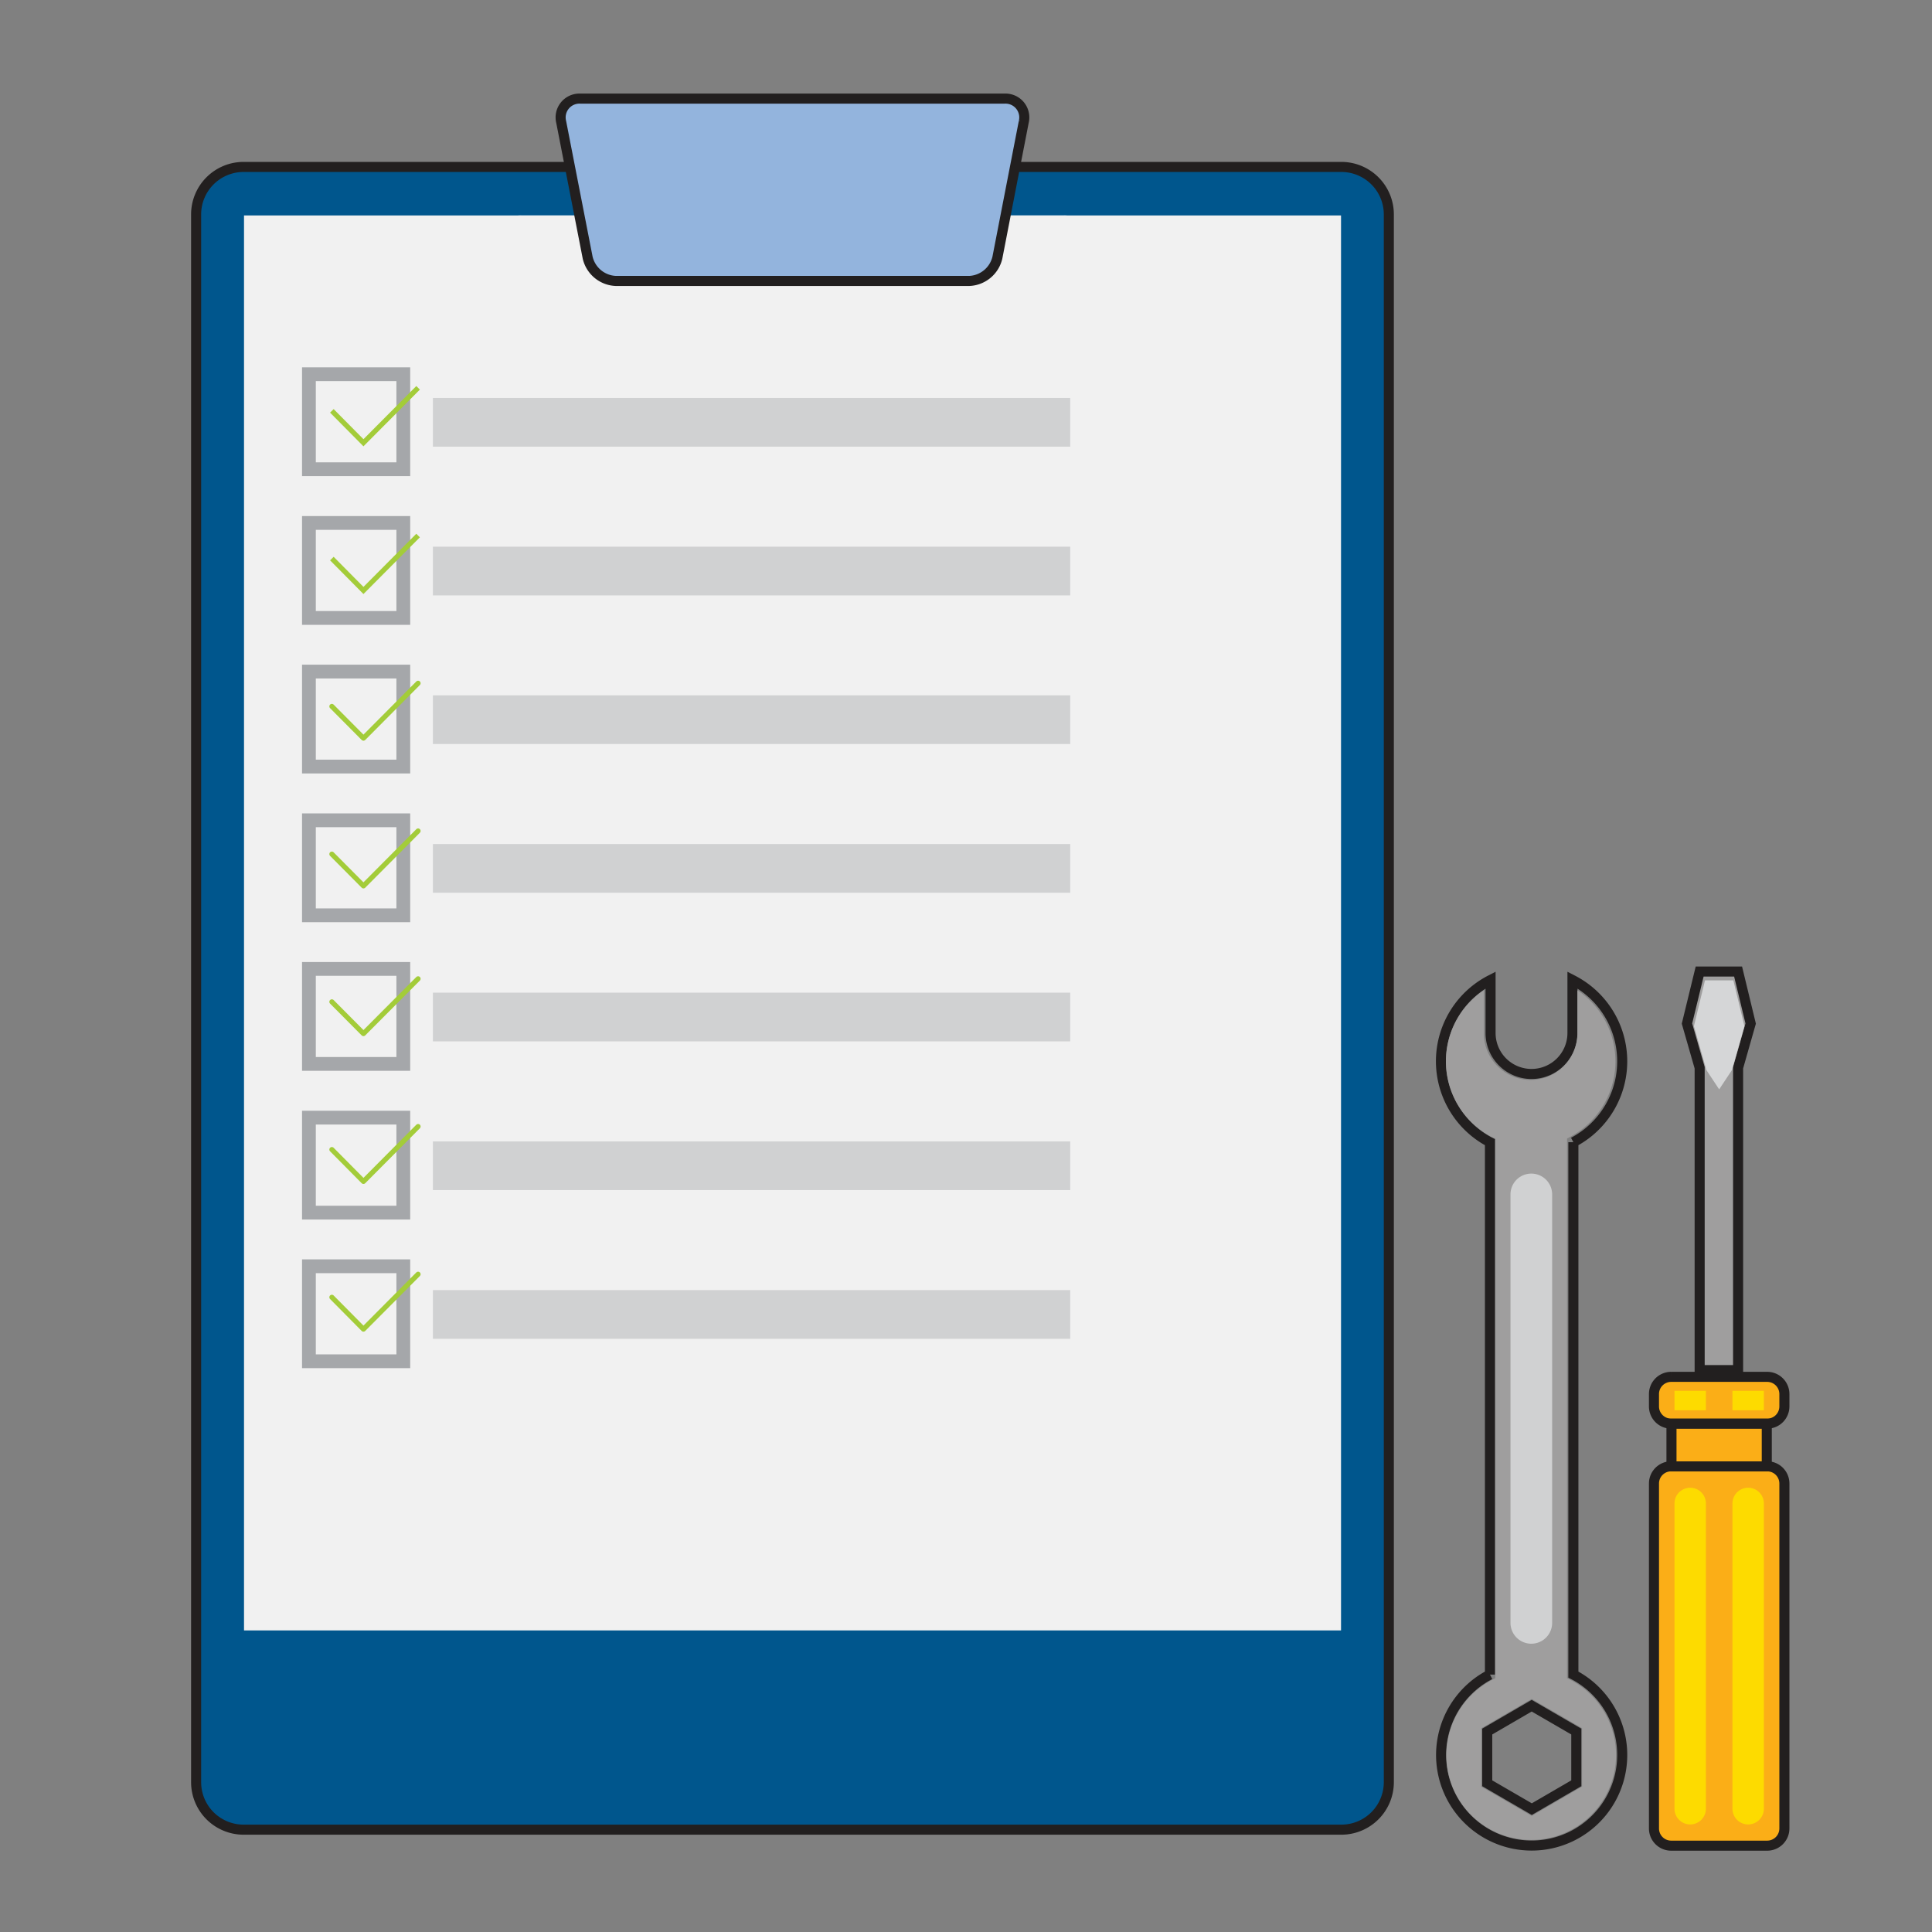 <svg id="Layer_7" data-name="Layer 7" xmlns="http://www.w3.org/2000/svg" viewBox="0 0 192 192"><rect x="0" y="0" width="192" height="192" fill="#808080" stroke="none"/><defs><style>.cls-1{fill:#00568d;}.cls-1,.cls-11,.cls-13,.cls-4,.cls-9{stroke:#221f1f;}.cls-1,.cls-11,.cls-13,.cls-4,.cls-5,.cls-7,.cls-9{stroke-miterlimit:10;}.cls-2{fill:#abc3e5;}.cls-3{fill:#f1f1f1;}.cls-4{fill:#93b4dd;}.cls-5,.cls-7,.cls-8,.cls-9{fill:none;}.cls-5{stroke:#a5a7aa;stroke-width:1.37px;}.cls-6{fill:#d0d1d2;}.cls-7,.cls-8{stroke:#a3cc39;stroke-width:0.5px;}.cls-8{stroke-linecap:round;stroke-linejoin:round;}.cls-10,.cls-13{fill:#9f9e9e;}.cls-11{fill:#fbae17;}.cls-12{fill:#fddb00;}.cls-14{fill:#d5d6d7;}</style></defs><title>general service02</title><path id="_Path_" data-name="&lt;Path&gt;" class="cls-1" d="M133.33,16.59H24.18a4.72,4.72,0,0,0-4.69,4.72V177.11a4.72,4.72,0,0,0,4.69,4.72H133.33a4.72,4.72,0,0,0,4.69-4.72V21.31A4.72,4.72,0,0,0,133.33,16.59Z"/><path id="_Path_2" data-name="&lt;Path&gt;" class="cls-2" d="M105.71,21.41H51.81a1.87,1.87,0,0,0-1.9,2.32l2.62,13.49a3,3,0,0,0,2.8,2.32h46.86a3,3,0,0,0,2.8-2.32l2.62-13.49A1.87,1.87,0,0,0,105.71,21.41Z"/><rect id="_Path_3" data-name="&lt;Path&gt;" class="cls-3" x="24.25" y="21.41" width="109.02" height="140.62"/><path id="_Path_4" data-name="&lt;Path&gt;" class="cls-4" d="M99.84,9.8H57.67a1.87,1.87,0,0,0-1.9,2.32L58.4,25.6a3,3,0,0,0,2.8,2.32H96.32a3,3,0,0,0,2.8-2.32l2.62-13.49A1.87,1.87,0,0,0,99.84,9.8Z"/><rect id="_Path_5" data-name="&lt;Path&gt;" class="cls-5" x="30.7" y="37.19" width="9.38" height="9.44"/><rect id="_Path_6" data-name="&lt;Path&gt;" class="cls-6" x="43.02" y="39.55" width="63.34" height="4.84"/><rect id="_Path_7" data-name="&lt;Path&gt;" class="cls-5" x="30.7" y="51.97" width="9.38" height="9.44"/><rect id="_Path_8" data-name="&lt;Path&gt;" class="cls-6" x="43.02" y="54.33" width="63.34" height="4.84"/><rect id="_Path_9" data-name="&lt;Path&gt;" class="cls-5" x="30.7" y="66.74" width="9.38" height="9.44"/><rect id="_Path_10" data-name="&lt;Path&gt;" class="cls-6" x="43.02" y="69.1" width="63.34" height="4.84"/><rect id="_Path_11" data-name="&lt;Path&gt;" class="cls-5" x="30.7" y="81.52" width="9.38" height="9.44"/><rect id="_Path_12" data-name="&lt;Path&gt;" class="cls-6" x="43.02" y="83.88" width="63.34" height="4.84"/><rect id="_Path_13" data-name="&lt;Path&gt;" class="cls-5" x="30.7" y="96.29" width="9.38" height="9.44"/><rect id="_Path_14" data-name="&lt;Path&gt;" class="cls-6" x="43.02" y="98.65" width="63.34" height="4.84"/><rect id="_Path_15" data-name="&lt;Path&gt;" class="cls-5" x="30.7" y="111.07" width="9.38" height="9.44"/><rect id="_Path_16" data-name="&lt;Path&gt;" class="cls-6" x="43.02" y="113.43" width="63.34" height="4.84"/><rect id="_Path_17" data-name="&lt;Path&gt;" class="cls-5" x="30.7" y="125.84" width="9.38" height="9.44"/><rect id="_Path_18" data-name="&lt;Path&gt;" class="cls-6" x="43.02" y="128.21" width="63.34" height="4.84"/><polyline id="_Path_19" data-name="&lt;Path&gt;" class="cls-7" points="32.98 40.83 36.12 44 41.55 38.54"/><polyline id="_Path_20" data-name="&lt;Path&gt;" class="cls-7" points="32.98 55.51 36.12 58.68 41.55 53.22"/><polyline id="_Path_21" data-name="&lt;Path&gt;" class="cls-8" points="32.98 70.2 36.12 73.36 41.55 67.9"/><polyline id="_Path_22" data-name="&lt;Path&gt;" class="cls-8" points="32.98 84.88 36.12 88.04 41.55 82.58"/><polyline id="_Path_23" data-name="&lt;Path&gt;" class="cls-8" points="32.98 99.56 36.12 102.72 41.55 97.27"/><polyline id="_Path_24" data-name="&lt;Path&gt;" class="cls-8" points="32.98 114.24 36.12 117.41 41.55 111.95"/><polyline id="_Path_25" data-name="&lt;Path&gt;" class="cls-8" points="32.98 128.92 36.12 132.09 41.55 126.63"/><g id="_Group_" data-name="&lt;Group&gt;"><g id="_Group_2" data-name="&lt;Group&gt;"><g id="_Group_3" data-name="&lt;Group&gt;"><path id="_Compound_Path_" data-name="&lt;Compound Path&gt;" class="cls-9" d="M156.36,166.42l0-52.91a9.08,9.08,0,0,0-.09-16.12c0,2.52,0,4.25,0,5.27a4.07,4.07,0,1,1-8.14,0c0-.94,0-2.63,0-5.27a9.08,9.08,0,0,0-.06,16.12l0,52.91a9,9,0,1,0,8.29,0Zm-4.13,13.37-4.43-2.57v-5.14l4.42-2.57,4.43,2.57v5.14Z"/></g></g><path id="_Compound_Path_2" data-name="&lt;Compound Path&gt;" class="cls-10" d="M148.6,113.16l0,53.62-.31.16a8.47,8.47,0,0,0-4.55,7.53h0a8.43,8.43,0,1,0,12.3-7.54l-.31-.16,0-53.62L156,113a8.5,8.5,0,0,0,.76-14.59v4.26a4.65,4.65,0,1,1-9.3,0v-1.12c0-.79,0-1.82,0-3.14a8.5,8.5,0,0,0,.79,14.59Zm-1.38,64.4v-5.81l5-2.91,5,2.9v5.81l-5,2.91Z"/><path id="_Path_26" data-name="&lt;Path&gt;" class="cls-6" d="M154.25,161.28c0-1.15,0-42.58,0-42.58a2.07,2.07,0,1,0-4.14,0c0,1.15,0,42.58,0,42.58a2.07,2.07,0,1,0,4.14,0Z"/></g><path id="_Path_27" data-name="&lt;Path&gt;" class="cls-11" d="M175.63,145.72h-9.56a1.71,1.71,0,0,0-1.7,1.71v34.28a1.71,1.71,0,0,0,1.7,1.71h9.56a1.71,1.71,0,0,0,1.7-1.71V147.44A1.71,1.71,0,0,0,175.63,145.72Z"/><g id="_Group_4" data-name="&lt;Group&gt;"><path id="_Path_28" data-name="&lt;Path&gt;" class="cls-12" d="M169.53,179.75a1.56,1.56,0,1,1-3.12,0V149.41a1.56,1.56,0,1,1,3.12,0Z"/><path id="_Path_29" data-name="&lt;Path&gt;" class="cls-12" d="M175.29,179.75a1.56,1.56,0,1,1-3.12,0V149.41a1.56,1.56,0,1,1,3.12,0Z"/></g><path id="_Path_30" data-name="&lt;Path&gt;" class="cls-11" d="M175.63,136.83h-9.56a1.71,1.71,0,0,0-1.7,1.71v1.23a1.71,1.71,0,0,0,1.7,1.71h9.56a1.71,1.71,0,0,0,1.7-1.71v-1.23A1.71,1.71,0,0,0,175.63,136.83Z"/><g id="_Group_5" data-name="&lt;Group&gt;"><rect id="_Path_31" data-name="&lt;Path&gt;" class="cls-12" x="166.41" y="138.22" width="3.12" height="1.93"/><rect id="_Path_32" data-name="&lt;Path&gt;" class="cls-12" x="172.17" y="138.22" width="3.12" height="1.93"/></g><rect id="_Path_33" data-name="&lt;Path&gt;" class="cls-11" x="166.11" y="141.49" width="9.47" height="4.24"/><polygon id="_Path_34" data-name="&lt;Path&gt;" class="cls-13" points="173.98 101.72 172.73 96.55 168.91 96.55 167.65 101.72 168.91 106.11 168.91 136.16 172.73 136.16 172.73 106.11 173.98 101.72"/><path id="_Compound_Path_3" data-name="&lt;Compound Path&gt;" class="cls-14" d="M172.12,106.34l1.24-4.36-1.1-4.55h-2.82l-1.1,4.55,1.24,4.36,1.27,1.92Z"/></svg>